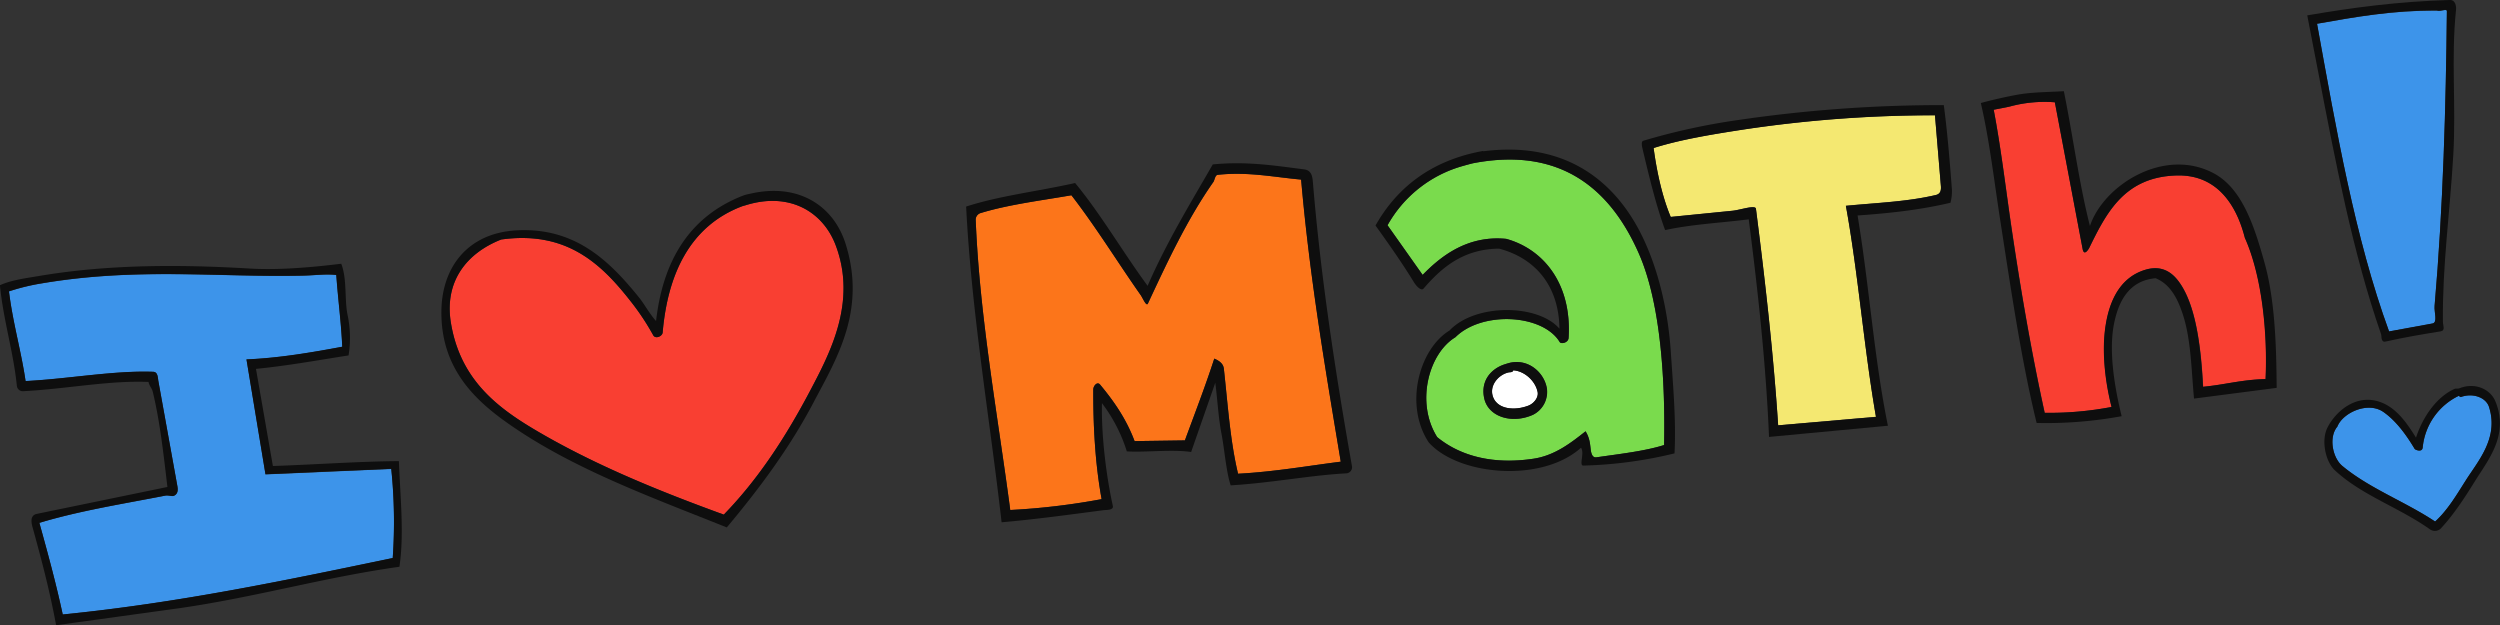 <svg xmlns="http://www.w3.org/2000/svg" width="1080" height="270.16" viewBox="0 0 1080 270.16"><rect x="0" y="0" width="1080" height="270.16" fill="#333333" stroke="none"/><g id="Слой_2" data-name="Слой 2"><g id="school02_12010034"><g id="school02_12010034-2" data-name="school02_12010034"><path d="M106.5 155.28c14.13-.57 28.23-3 41.38-5.46-.44-10.19-1.82-20.36-2.58-31-4.46-.53-8.91.13-14 .26-36.74.86-72-3.64-113.26 3.36a91.08 91.08.0 0 0-14.16 3.46c1.66 13.66 5.24 25.57 7.17 38.75 18.51-.94 38.1-4.62 55.15-4 2 .07 2 2.53 2.19 3.88L76.62 210c.26 1.46.38 3.45-1.6 4.23-.79.31-2.24-.37-3.7-.09-18.27 3.57-37.06 6.53-54.31 11.75 3.61 13 7.3 26.5 10.09 39.58 50.26-5 97-14.91 142.56-24.39a224.43 224.43.0 0 0-.61-38.48l-54.34 2.35z" fill="#3d94ea"/><path d="M110.58 159.36c14.07-1.41 27.15-3.82 40-5.82a47.94 47.94.0 0 0-.45-17.61c-1.36-6.76-.15-15.38-2.71-22-13.86 1.72-27.73 2.77-39.32 2.09-28.48-1.67-60.14-2.07-91.27 3.21-6 1-12 1.78-16.87 4 1.6 15.74 5.8 28.44 7.34 43.58A2.56 2.56.0 0 0 10.05 169c18.88-1 37-4.71 54.12-4 .2 1.5 1.44 2.67 1.81 4.19 3.14 12.93 4.68 27.16 6.34 41.18L15.88 222c-3.5.76-2.06 4.91-1.48 7 3.6 13 7.27 27 9.84 41.1l53.31-7.37c33.05-4.76 62.18-13.28 95-17.89 2.12-14 .33-30.48-.23-45.64-18 .14-36.79 1.54-54.43 2.11zm59.08 81.69c-45.52 9.48-92.3 19.38-142.56 24.39-2.79-13.08-6.48-26.62-10.09-39.58 17.25-5.22 36-8.18 54.31-11.75 1.46-.28 2.91.4 3.7.09 2-.78 1.86-2.77 1.6-4.23l-8.23-45.49c-.24-1.35-.18-3.81-2.19-3.88-17.05-.61-36.64 3.07-55.15 4-1.93-13.18-5.51-25.09-7.17-38.75A91.08 91.08.0 0 1 18 122.4c41.31-7 76.52-2.5 113.26-3.36 5.09-.13 9.54-.79 14-.26.76 10.68 2.14 20.85 2.58 31-13.15 2.43-27.25 4.89-41.38 5.46l8.21 49.64 54.34-2.35A224.43 224.43.0 0 1 169.66 241.05z" fill="#0e0e0e"/><path d="M562.11 77.58c-11.84-1.07-23-3.47-36-2.06-1.2.14-1.34 2.28-1.91 3.09-11.32 16.1-19.88 34.55-28.28 52.52-.68 1.44-2.21-2.37-3.1-3.63C483 113.59 473.43 98 462.85 84.33c-13.27 2.31-27.08 4-39.05 7.64a3 3 0 0 0-2.29 3.19c1.71 41.89 9.52 84.22 14.92 125.16a298.24 298.24.0 0 0 39.47-4.69c-2.9-15.92-3.66-32.36-3.6-47.41.0-1.48 1.68-3.58 2.95-2.06 5.8 7 11.21 14.6 14.89 24.4l21.74-.31c4.25-11.59 8.83-23.4 12.69-35.33 2 .86 3.87 2.07 4.13 4.33 1.68 15 2.72 31.17 6.14 45.4 15.68-.83 30.2-3.42 44.39-5.2C572.67 160 565.77 119.71 562.11 77.58z" fill="#fc751a"/><path d="M567.18 78.82c-.23-2.77-.63-5.25-3.85-5.66-12.46-1.58-24.74-3.58-39.41-2.13-9.82 17.06-20 33.7-28.15 52.45C485 108.83 475.62 92.56 464.45 79.06c-16.19 3.63-32.86 5.53-47.08 10.18 2.31 45.81 10.25 91.72 15.32 136.39 15.43-1.37 29-3.27 43.9-5.21 1.41-.18 4.58.05 4.15-1.9-2.91-13.13-5-30.58-4.7-44.36A67.94 67.94.0 0 1 486.79 195c8.46.47 19.51-.95 27.78.26L525 165.36c1 7.66 1.31 14.8 2.65 21.83 1.41 7.35 2 16.3 4 22.49 17.87-1.09 34.7-4.4 50-5.19a2.68 2.68.0 0 0 2.44-2.87C577.15 162.31 570.66 120.78 567.18 78.82zM534.84 204.65c-3.42-14.23-4.46-30.42-6.14-45.4-.26-2.26-2.16-3.47-4.13-4.33-3.86 11.93-8.44 23.74-12.69 35.33l-21.74.31c-3.68-9.8-9.09-17.43-14.89-24.4-1.27-1.52-2.94.58-2.95 2.06-.06 15.05.7 31.49 3.6 47.41a298.24 298.24.0 0 1-39.47 4.69c-5.4-40.94-13.21-83.27-14.92-125.16A3 3 0 0 1 423.8 92c12-3.64 25.78-5.33 39.05-7.64C473.43 98 483 113.59 492.78 127.5c.89 1.26 2.42 5.07 3.1 3.63 8.4-18 17-36.42 28.28-52.52.57-.81.71-3 1.91-3.09 13-1.41 24.2 1 36 2.06 3.66 42.13 10.56 82.46 17.12 121.87C565 201.23 550.52 203.82 534.84 204.65z" fill="#0e0e0e"/><path d="M322 88.7c-.28.09-1.1.3-1.37.4-22.67 8.55-32.19 29.49-34.36 54.58-.14 1.58-3.11 2.93-4.08 1.13a106 106 0 0 0-9.95-14.92c-12.67-16.17-27.73-30.3-55.71-26.42-14.66 5.76-24.73 17.87-21.72 36.06C199 164.89 216 176.92 233.35 187c24.47 14.19 51.47 25.2 79.33 35.33 15-15.42 26.87-33.76 37.19-53.31 8.61-16.33 20.37-38.36 11.21-62.89C355.63 91.52 341.11 82.66 322 88.7z" fill="#f93f32"/><path d="M324 83.71a20.43 20.43.0 0 0-3 .79c-23.34 9.09-34.63 28.31-37.58 54.19-3-3.35-5-7.28-7.46-10.31-12.81-15.82-27.53-30.15-52.59-28.88-21.29 1.07-32.52 15.93-32.69 35-.24 26.25 16.49 40.18 32 50.62 27.21 18.31 59.54 30 91.29 42.73 14.15-16.88 27.12-34.31 37.48-54 9.77-18.56 23-39.67 13.81-68.63C360.06 88.86 344.88 78.82 324 83.71zM349.87 169c-10.32 19.55-22.18 37.89-37.19 53.31-27.86-10.13-54.86-21.14-79.33-35.33C216 176.92 199 164.89 194.8 139.53c-3-18.19 7.06-30.3 21.72-36.06 28-3.88 43 10.25 55.71 26.42a106 106 0 0 1 9.95 14.92c1 1.8 3.94.45 4.08-1.13 2.17-25.09 11.69-46 34.36-54.58.27-.1 1.09-.31 1.37-.4 19.12-6 33.64 2.82 39.09 17.41C370.24 130.64 358.48 152.67 349.87 169z" fill="#0e0e0e"/><path d="M753.24 55.92c-13 2-27.24 4.32-38.89 8 1.45 10.89 3.91 21.52 7.39 29.77l26.82-2.68c3.52-.4 9.77-2.62 10-.83 4 31.47 7.6 63 9.59 93.54l42.26-3.67c-5.12-29.27-7.65-61.9-13-91.16 13.23-1.31 26.36-1.72 38.87-4.67 2.19-.51 2.27-2.31 2.18-3.8L835.9 49.78A552.49 552.49.0 0 0 753.24 55.92z" fill="#f4e871"/><path d="M750.25 51.94a281.93 281.93.0 0 0-40.32 8.86c-1.06.32-.63 2.29-.32 3.6 2.8 11.87 5.88 24.6 9.73 35 11.52-2.53 24.52-3.15 36.11-4.65 4 31 7.49 63.23 8.77 94l51.36-4.83c-6.06-29.69-8-60.16-13.11-90.83 14.18-1 27.12-2.43 40.14-5.51a19.89 19.89.0 0 0 .62-5.73c-.94-12.31-2-25.17-3.51-36.44A604.34 604.34.0 0 0 750.25 51.94zm88.23 28.52c.09 1.49.0 3.29-2.18 3.8-12.51 2.95-25.64 3.36-38.87 4.67 5.33 29.26 7.86 61.89 13 91.16l-42.26 3.67c-2-30.52-5.55-62.07-9.59-93.54-.23-1.79-6.48.43-10 .83l-26.82 2.68c-3.48-8.25-5.94-18.88-7.39-29.77 11.65-3.72 25.9-6 38.89-8a552.49 552.49.0 0 1 82.66-6.14z" fill="#0e0e0e"/><path d="M1057.05 4.83c0-1.2-2.69.28-4.34-.25.0.0-.12.0.15.0-19.33-.14-35.56 2.82-51.9 5.7 8.34 45.82 16.35 92.55 31.12 132.93l18.76-3.43c2.32-.42.67-4.87.9-7.52C1055.47 89.33 1056.63 45.88 1057.05 4.83z" fill="#3d94ea"/><path d="M1058.44.0c-22.17.6-42.1 3.27-61.71 6.64l4.74 24.52c7.49 39.06 15 78.29 27.16 113.22.3.86-.22 3.68 2 3.16 7.73-1.75 15.77-3.12 23.71-4.39 2.19-.35 1-2.64 1-4.06-.29-24.1 3.07-47.68 4.48-72.14 1.25-21.84-1-41.38 1.16-62.5C1061.21 2.66 1060.7-.06 1058.44.0zm-7.6 139.73-18.76 3.43c-14.77-40.38-22.78-87.11-31.12-132.93 16.34-2.88 32.57-5.84 51.9-5.7-.27.0-.12.06-.15.0 1.65.53 4.35-1 4.34.25-.42 41.05-1.58 84.5-5.31 127.38C1051.51 134.86 1053.16 139.31 1050.84 139.73z" fill="#0e0e0e"/><path d="M940.38 75.8c-22.57.59-30.38 16.1-37.87 31.4.0-.09-2.1 3.89-2.8.38l-12-63.39a57.22 57.22.0 0 0-19 1.7c-1.42.41-5.79 1.18-7.42 1.52 3 15.61 5.17 33.55 7.35 48.43 4.17 28.53 8.87 55.88 14.71 82.51a143 143 0 0 0 28.89-2.53c-2.63-10.3-4.06-22.27-2.91-32.61 1.31-11.7 5.78-23.1 17.46-26.64 6.49-2 10.8.61 13.69 4.08 8.13 9.81 10.4 29.27 11.29 46.45 9.4-.89 16.52-3.06 27-3.33.9-19.34-1.42-44.24-8.94-61.06C965.79 87.15 956.81 75.37 940.38 75.8z" fill="#f93f32"/><path d="M956.12 74.75c-21.58-11.28-47.54 5.51-53.27 22.9-4.77-18.85-7.43-39.51-11.27-58.25-7.15.41-13.81.4-19.86 1.48-5 .9-11.33 2.33-16 3.63 3.76 16.23 5.8 34 8.4 50.77 4.59 29.53 9.06 60.31 15.7 87.44a179.85 179.85.0 0 0 36.73-2.93c-3.07-12.51-5.62-27.93-3.34-39.67 1.85-9.55 6.24-18.88 18-19.93 6.48 2.65 9.64 9 11.89 16 3.48 10.91 3.58 24.08 4.72 36l35.7-4.63c-.14-17.29-.61-37.58-5.3-54.25C973.75 97.27 968.45 81.19 956.12 74.75zm22.58 89c-10.43.27-17.55 2.44-27 3.33-.89-17.18-3.16-36.64-11.29-46.45-2.89-3.47-7.2-6.05-13.69-4.08-11.68 3.54-16.15 14.94-17.46 26.64-1.15 10.34.28 22.31 2.91 32.61a143 143 0 0 1-28.89 2.53c-5.84-26.63-10.54-54-14.71-82.51C866.44 81 864.26 63 861.27 47.41c1.63-.34 6-1.11 7.42-1.52a57.22 57.22.0 0 1 19-1.7l12 63.39c.7 3.51 2.85-.47 2.8-.38 7.49-15.3 15.3-30.81 37.87-31.4 16.43-.43 25.41 11.35 29.38 26.91C977.28 119.53 979.6 144.43 978.7 163.77z" fill="#0e0e0e"/><path d="M1063 171.55c.17-.06-.27-.12-.79-.56a27.71 27.71.0 0 0-15.58 22.34c-.26 2.32-3.27.94-3.45.63-3.64-6.11-8.06-12.21-13.55-16-6.71-4.66-17.55.37-19.87 6.35-3.86 4.55-2.09 13.51 2.17 17 11.83 9.78 27.06 15.34 40.07 24 5.36-4.87 9.22-11.38 13.17-17.66 5.33-8.46 14.4-18.4 10.11-31.86C1073.93 171.7 1068.26 169.6 1063 171.55z" fill="#3d94ea"/><path d="M1062.36 167.79c-.35.15-1.6.0-1.95.19-8.08 3.6-13.92 12.54-16.7 21.09-4.32-7-8.68-12.83-15.12-15.27-10.57-4-19.51 3.83-23.1 10.86-2.86 5.59-.88 14.76 3.2 18.54 11.63 10.8 27.68 16 41 25.43a3.64 3.64.0 0 0 4.78-.37c5.62-6.06 10.37-13.39 14.73-20.43 5.67-9.15 14.86-20 8.77-34.53C1075.84 168.15 1069.19 165 1062.36 167.79zm2.77 39.85c-4 6.28-7.81 12.79-13.17 17.66-13-8.64-28.24-14.2-40.07-24-4.26-3.53-6-12.49-2.17-17 2.32-6 13.16-11 19.87-6.35 5.49 3.82 9.91 9.92 13.55 16 .18.31 3.19 1.69 3.45-.63A27.71 27.71.0 0 1 1062.17 171c.52.44 1 .5.79.56 5.3-2 11 .15 12.28 4.23C1079.53 189.24 1070.46 199.18 1065.13 207.64z" fill="#0e0e0e"/><path d="M636.66 70.46c-1 .19-3.89 1-4.85 1.28a53.89 53.89.0 0 0-32.4 25.57l15.17 21.45c8.17-8.39 19.64-17.18 36.14-15.57 16.48 4.59 28.38 19.88 26.91 42.8-.14 2.13-3.26 2.73-3.83 1.78-7.37-12.15-33.65-13.48-45.06-2.09-11.52 6.95-17.28 28.22-7.87 43.16 9.91 8.13 24.08 12 41.63 9.32 9.33-1.4 16.41-7.07 22.47-11.84 1.72 2.88 1.88 5 2.2 7.7.16 1.42.56 3.82 2.46 3.54 10-1.43 21.16-2.71 29.26-5.31.52-26.16-1.17-60.57-10.88-82.68C696 82.22 674.71 63.27 636.66 70.46zm25.5 108.76c-9.19 4.06-19.3.78-21-7.17-1.53-7.15 2.52-12.22 8-14.36.45-.18 1.84-.61 2.31-.75 8.22-2.39 15.24 3.53 16.61 10.33A11 11 0 0 1 662.16 179.22z" fill="#7adb4d"/><path d="M653.77 160c-.32 1-1.5.77-2 .89-4.33.92-8.71 5.75-6.67 10.83s9.15 5.87 15.25 3.52c2.19-.85 4.42-3.39 4-5.87C663.36 164.64 658.66 160.27 653.77 160z" fill="#fff"/><path d="M640.62 65.37c.33.0.0-.16.18-.18C617.46 69.37 603 81.86 594.22 97.43c6 8.34 11.52 16.21 16.74 24.71 1 1.57 3 3.65 4 2.55 7.56-8.78 16.9-17.11 32.64-17.28 14.92 3.91 25.82 15.31 26.09 34.59-9.25-10.75-36.39-11-47.51.79-12.95 7.87-19.73 31.88-9 48.29 12.76 14.39 48.86 17.63 65.81 2.34 1.66 2.3-1 7.77 1 7.71a184.3 184.3.0 0 0 39.4-5.27c.73-14.18-.61-28.85-1.58-43.58-1.37-20.73-6.58-39.82-14.33-54C695 75.63 673.57 61.11 640.62 65.37zm78.27 126.88c-8.1 2.6-19.31 3.88-29.26 5.31-1.9.28-2.3-2.12-2.46-3.54-.32-2.74-.48-4.82-2.2-7.7-6.06 4.77-13.14 10.44-22.47 11.84-17.55 2.64-31.72-1.19-41.63-9.32-9.41-14.94-3.65-36.21 7.87-43.16 11.41-11.39 37.69-10.06 45.06 2.09.57.95 3.69.35 3.83-1.78 1.47-22.92-10.43-38.21-26.91-42.8-16.5-1.61-28 7.18-36.14 15.57L599.41 97.31a53.89 53.89.0 0 1 32.4-25.57c1-.29 3.86-1.09 4.85-1.28C674.71 63.27 696 82.22 708 109.57 717.72 131.68 719.41 166.09 718.89 192.25z" fill="#0e0e0e"/><path d="M651.5 156.94c-.47.14-1.86.57-2.31.75-5.52 2.14-9.57 7.21-8 14.36 1.71 7.95 11.82 11.23 21 7.17a11 11 0 0 0 6-11.95C666.74 160.47 659.72 154.55 651.5 156.94zm8.8 18.26c-6.1 2.35-13.22 1.54-15.25-3.52s2.34-9.91 6.67-10.83c.55-.12 1.73.12 2-.89 4.89.31 9.59 4.68 10.48 9.37C664.72 171.81 662.49 174.35 660.3 175.2z" fill="#0e0e0e"/></g></g></g></svg>